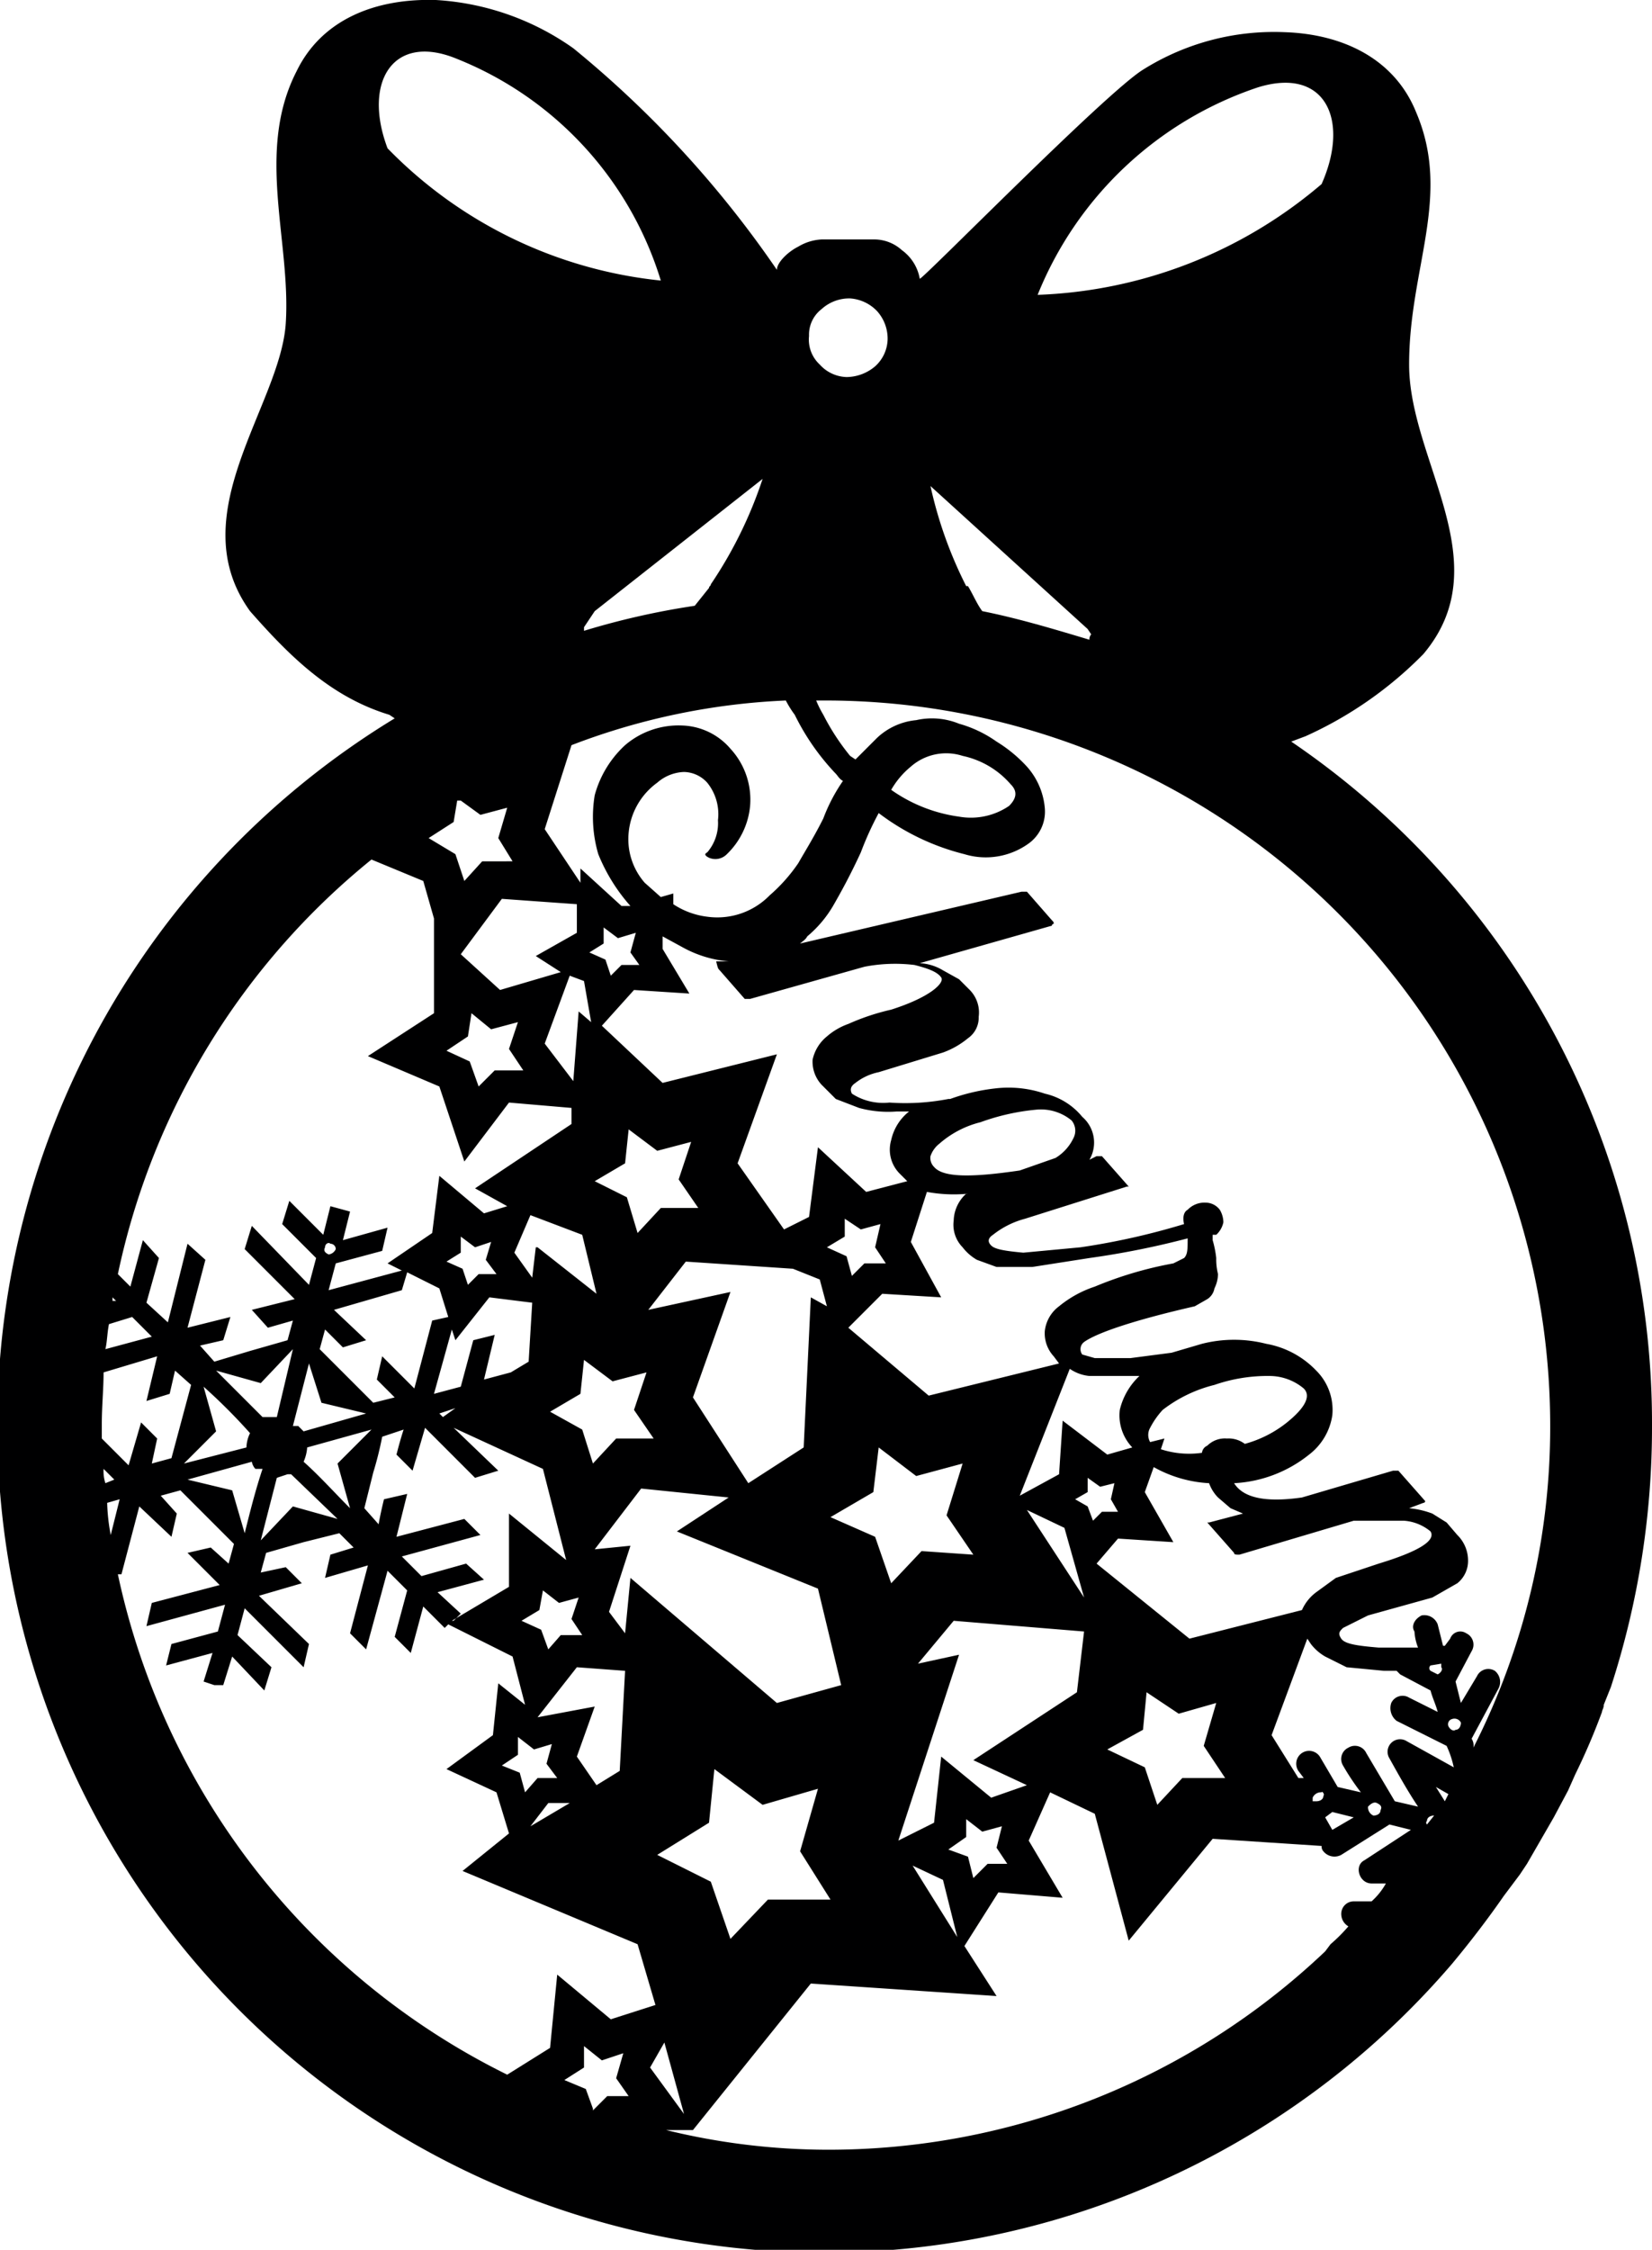 <svg xmlns="http://www.w3.org/2000/svg" viewBox="0 0 92.5 125.9"><defs><style>.cls-1{fill:#000001;fill-rule:evenodd;}</style></defs><title>Sharon</title><g id="Layer_2" data-name="Layer 2"><g id="Layer_1-2" data-name="Layer 1"><path class="cls-1" d="M72.3,41.5l.8-.3h0a21.8,21.8,0,0,0,6.6-4.6c4.3-5.1-.8-10.8-.8-16.2s2.4-9.4.4-14.1c-1.2-3-4.1-4.4-7.4-4.5A13.8,13.8,0,0,0,64,3.9C61.9,5.2,51.7,15.6,51.5,15.6a2.5,2.5,0,0,0-1-1.6,2.3,2.3,0,0,0-1.6-.6H46a2.8,2.8,0,0,0-1.3.4c-.6.3-1.2.9-1.2,1.3A58.8,58.8,0,0,0,32.1,2.7,14.8,14.8,0,0,0,24.4,0C21-.1,18,1.1,16.6,4c-2.3,4.5-.3,9.5-.6,14.1s-5.9,10.7-2,16.1c2.2,2.5,4.5,4.8,7.8,5.8h0l.3.2a46.3,46.3,0,1,0,59.2,69.7c1-1.2,2-2.5,2.9-3.8l.3-.4h0l.6-.8.4-.6,1.5-2.6h0l.8-1.5.4-.9a36.8,36.8,0,0,0,1.5-3.5c0-.1.1-.2.1-.4l.4-1a47,47,0,0,0,2.3-14.6A46.1,46.1,0,0,0,72.3,41.5Zm4.2,56.6a.7.7,0,0,0-1-.3.7.7,0,0,0-.3,1,13,13,0,0,0,1,1.5l-1.3-.3-1-1.7a.7.7,0,1,0-1.2.8l.3.4h-.3l-1.5-2.4,2-5.4.2.3a2.7,2.7,0,0,0,.8.7l1.2.6,2.1.2h.7l.2.2,1.7.9c.1.4.3.8.4,1.2l-1.6-.8a.7.7,0,0,0-1,.3.9.9,0,0,0,.3,1L81,97.7a5.6,5.6,0,0,1,.4,1.2l-2.7-1.5a.7.7,0,0,0-.9,1c.5.9,1,1.8,1.6,2.7l-1.3-.3Zm.8,3.2c0,.2-.2.3-.4.3a.5.5,0,0,1-.3-.5c.1-.1.3-.3.5-.2S77.4,101.1,77.3,101.3Zm-1.5.4-1.2.7-.4-.7.4-.3Zm-1.7-1.2c0,.2-.2.3-.4.3h-.2v-.2a.5.5,0,0,1,.5-.3C74,100.2,74.2,100.4,74.1,100.5Zm-5.5-1H66.2l-1.4,1.5-.7-2.1-2.1-1,2-1.1.2-2.1L66,95.9l2.1-.6-.7,2.4Zm-2-7.8-5.2-4.2,1.2-1.4,3.1.2-1.6-2.8.5-1.4a7.1,7.1,0,0,0,3.1.9,2.2,2.2,0,0,0,.5.8l.7.6.7.3-1.9.5h-.1l1.5,1.7c0,.1.1.1.3.1l6.4-1.9h2.8a2.6,2.6,0,0,1,1.5.6c.3.5-.6,1.1-2.9,1.8l-2.4.8-1.1.8a2.5,2.5,0,0,0-.8,1Zm-9.1,8.2-2,.7-2.8-2.3-.4,3.7-2,1,3.4-10.4-2.3.5,2-2.4,7.3.6-.4,3.4-5.8,3.8Zm-4.4,3.6,1-.7v-1l.9.7,1.1-.3-.3,1.2.6.9H55.3l-.8.8-.3-1.2Zm.5,4.9-2.5-4,1.7.8ZM33.2,118l-.4-1.1-1.2-.5,1.1-.7v-1.2l1,.8,1.2-.4-.4,1.4.7,1H34l-.8.8Zm3.6-14.2,2.9-1.8.3-3,2.7,2,3.1-.9-1,3.5,1.7,2.7H43l-2.1,2.2-1.1-3.2Zm1.5,14.5-1.9-2.6.8-1.4Zm5.2-23-8.2-7L35,91.4l-.9-1.2,1.2-3.7-2,.2,2.6-3.4,4.9.5-2.9,1.9,7.9,3.2,1.3,5.4Zm-13.4.8,2.2-2.8,2.7.2-.3,5.6-1.3.8-1.1-1.6,1-2.8Zm-5.6-7,2.6-.7-1-.9-2.5.7-1.1-1.1,4.4-1.2L26,85l-3.8,1,.6-2.4-1.3.3s-.2.8-.3,1.4l-.8-.9.5-2a19.4,19.4,0,0,0,.5-2l1.2-.4c-.2.6-.4,1.4-.4,1.4l.9.9.7-2.4,2.8,2.8,1.3-.4-2.5-2.4,5,2.3,1.3,5.1-3.2-2.6v4.1l-3.2,1.9h.1l.4-.4Zm-4.9-4.7c-.9-.9-1.7-1.8-2.6-2.6a2.4,2.4,0,0,0,.2-.8l3.6-1-1.9,1.9ZM7.9,79.6,7.2,82,5.7,80.5v-.8c0-1,.1-2,.1-2.9l3-.9-.6,2.5L9.5,78l.3-1.3.9.8L9.6,81.6l-1.1.3.3-1.4ZM6,84.1l.7-.2-.5,2A11,11,0,0,1,6,84.1Zm.3-11.5.2.2H6.3Zm-.2,1.5,1.3-.4,1.1,1.1-2.6.7C6,75.1,6,74.6,6.1,74.1Zm-.3,8.1.6.6-.5.2A2.2,2.2,0,0,1,5.8,82.2Zm6.3-2.1-.7-2.5A31.9,31.9,0,0,1,14,80.2a1.9,1.9,0,0,0-.2.8l-3.5.9Zm6.1-5.7,1,1,1.3-.4-1.8-1.7,3.8-1.1.3-1,1.8.9.5,1.6-.9.2-1,3.8-1.8-1.8-.3,1.3,1,1-1.2.3L19.4,77l-1.5-1.5Zm0-4.6c0-.2.2-.3.3-.2a.3.3,0,0,1,.3.3.5.5,0,0,1-.4.3C18.2,70.1,18.1,70,18.2,69.8Zm9.6,1.5h-1l-.6.6-.3-.9-.9-.4.8-.5v-.9l.8.6.9-.3-.3,1ZM44,39.2a5.6,5.6,0,0,0,.5.8,13.2,13.2,0,0,0,2.3,3.3c.1.1.2.3.4.4a9.6,9.6,0,0,0-1.1,2.1c-.5,1-1,1.8-1.4,2.5a9.3,9.3,0,0,1-1.6,1.8,4.1,4.1,0,0,1-3.5,1.2,4.4,4.4,0,0,1-1.9-.7V50l-.7.2-.9-.8a3.7,3.7,0,0,1-.9-2.8,3.9,3.9,0,0,1,1.6-2.8,2.4,2.4,0,0,1,1.5-.6,1.8,1.8,0,0,1,1.3.6,2.8,2.8,0,0,1,.6,2.1,2.5,2.5,0,0,1-.6,1.8c-.2.1-.1.2.1.3a.9.9,0,0,0,1-.2A4.3,4.3,0,0,0,42,45.1a4.2,4.2,0,0,0-1.1-3.2,3.7,3.7,0,0,0-2.7-1.3A4.6,4.6,0,0,0,35,41.7a5.9,5.9,0,0,0-1.7,2.8,7.4,7.4,0,0,0,.2,3.3,10,10,0,0,0,1.8,2.9h-.5l-2.3-2.1v.8l-2-3,1.5-4.7A37.9,37.9,0,0,1,44,39.2ZM40.3,54.3l1.4,1.6H42l6.4-1.8a9,9,0,0,1,2.8-.1c.8.2,1.3.4,1.5.7s-.6,1.1-2.8,1.8a12.8,12.8,0,0,0-2.4.8,3.7,3.7,0,0,0-1.2.7,2.3,2.3,0,0,0-.8,1.3,1.9,1.9,0,0,0,.5,1.4l.8.8,1.3.5a6.2,6.2,0,0,0,2.1.2h.7a2.8,2.8,0,0,0-1,1.6,1.9,1.9,0,0,0,.5,1.9l.4.4-2.3.6-2.7-2.5-.5,3.9-1.4.7-2.6-3.7,2.2-6.1-6.4,1.6-3.4-3.2,1.8-2,3.1.2-1.5-2.5v-.7l1.1.6a6.5,6.5,0,0,0,2.6.8h-.7C40.2,54.2,40.2,54.2,40.3,54.3ZM64.4,79.9a4.6,4.6,0,0,1,.7-1A7.8,7.8,0,0,1,68,77.5a9.1,9.1,0,0,1,3.1-.5,3,3,0,0,1,1.9.7c.4.4.1,1-.7,1.7a6.5,6.5,0,0,1-2.6,1.4,1.5,1.5,0,0,0-1-.3,1.4,1.4,0,0,0-1.1.4.5.5,0,0,0-.3.4,5.1,5.1,0,0,1-2.3-.2l.2-.6-.8.2A.8.8,0,0,1,64.4,79.9Zm-1,1.1-1.4.4-2.5-1.9-.2,3-2.2,1.2,2.8-7.1A2.3,2.3,0,0,0,61,77h2.8a3.8,3.8,0,0,0-1.1,1.9A2.6,2.6,0,0,0,63.4,81ZM59,75.9l.3.4L52,78.1l-4.5-3.8,1.9-1.9,3.3.2L51,69.5l.9-2.8a8.3,8.3,0,0,0,2.3.1h-.1a2.1,2.1,0,0,0-.7,1.5,1.8,1.8,0,0,0,.5,1.5,2.7,2.7,0,0,0,.8.7l1.1.4h2l3.2-.5h0a47.6,47.6,0,0,0,5.5-1.1c0,.6,0,.9-.2,1.1l-.6.3A21.2,21.2,0,0,0,61.3,72a6.2,6.2,0,0,0-2,1.1,2,2,0,0,0-.8,1.4A1.9,1.9,0,0,0,59,75.9ZM36.3,73.3l2.1-2.7,6,.4,1.5.6.4,1.5-.9-.5L45,81l-3.1,2-3.1-4.8,2.1-5.9Zm-.7-21.1-.3,1.1.5.7h-1l-.6.6-.3-.9-.9-.4.8-.5v-.9l.8.6Zm3.5,15.4H37l-1.3,1.4L35.1,67l-1.8-.9,1.7-1,.2-1.9,1.6,1.2,1.9-.5L38,66Zm-2.9,9.2-.7,2.1,1.1,1.6H34.5l-1.3,1.4-.6-1.9L30.8,79l1.7-1,.2-1.9,1.6,1.2Zm10.1-7,1-.6v-1l.9.6,1.1-.3-.3,1.3.6.9H48.4l-.7.7-.3-1.1Zm6-4.5a.7.7,0,0,1-.2-.6,1.5,1.5,0,0,1,.5-.7,5.5,5.5,0,0,1,2.3-1.2,12.5,12.5,0,0,1,3.1-.7,2.7,2.7,0,0,1,2,.6.9.9,0,0,1,.1,1,2.6,2.6,0,0,1-1,1.1l-2,.7C54.4,65.9,52.8,65.9,52.3,65.3ZM25.4,46l.2-1.2h.2l1.1.8,1.5-.4-.5,1.7.8,1.3H27l-1,1.1-.5-1.5L24,46.9Zm.8,12,.2-1.3,1.1.9,1.5-.4-.5,1.5.8,1.2H27.7l-.9.9-.5-1.4L25,58.8ZM28,55.4l-2.2-2,2.3-3.1,4.2.3v1.6l-2.3,1.3,1.4.9Zm3.9-.8.8.3.4,2.3-.7-.6-.3,3.9-1.6-2.1Zm.7,14.5.8,3.3-3.3-2.6H30l-.2,1.7-1-1.4.9-2.1Zm-2.8,3.8-.2,3.3-1,.6-1.5.4.6-2.5-1.2.3-.7,2.6-1.5.4,1-3.6.2.6,1.9-2.4Zm-5.2,6.2.9-.3-.7.5ZM18,78.5l2.5.6-3.5,1-.3-.3h-.3l.9-3.5Zm-2.5.8h-.8l-2.6-2.6,2.5.7,1.8-1.9Zm-1.4,2.5a.8.8,0,0,0,.2.4h.4c-.4,1.2-.7,2.4-1,3.6L13,83.4l-2.5-.6Zm1.4.9.6-.2h.2L18.9,85l-2.5-.7-1.8,1.9Zm14.7,7.4.2-1.1.9.7,1.1-.3L32,90.6l.6.9H31.4l-.7.8-.4-1.1-1.1-.5Zm1,9.4H30.1l-.7.8-.3-1.1-1-.4.9-.6v-1l.9.7,1-.3-.3,1.1Zm-.5,1.4h1.2l-2.2,1.3Zm15.8-16,2.4-1.4.3-2.5,2.1,1.6,2.6-.7L53,84.8,54.5,87l-2.9-.2-1.7,1.8L49,86Zm11-.4,2.1,1,1.1,3.9Zm2.7-.6.7-.4v-.8l.7.5.8-.2-.2.9.4.7h-.9l-.5.5-.3-.8Zm20.5,9.2v.2c.1.1,0,.3-.2.4l-.4-.2a.2.2,0,0,1,0-.3Zm.2,7.7-.5-.8.7.4Zm.6-4c-.1.1-.3,0-.4-.2a.3.3,0,0,1,.2-.4.4.4,0,0,1,.5.2C81.8,96.6,81.7,96.8,81.5,96.8Zm-1.6,5.1c0-.2.2-.3.4-.3h0l-.4.5C79.9,102.1,79.8,102,79.9,101.9Zm-9.5-97c3.8-1.2,5.2,1.8,3.6,5.4a25.9,25.9,0,0,1-15.9,6.2A20.2,20.2,0,0,1,70.4,4.9ZM60.9,35.2l.2.3a.4.4,0,0,0-.1.3c-2-.6-4-1.2-6-1.6-.3-.4-.5-.9-.8-1.4h-.1a23.5,23.5,0,0,1-2-5.6ZM86.8,79.7a39.6,39.6,0,0,1-4.3,18.1.7.7,0,0,0-.1-.5l1.5-2.8a.8.8,0,0,0-.2-1,.7.7,0,0,0-1,.3l-.9,1.5-.3-1.2.9-1.7a.7.7,0,0,0-.3-1,.6.6,0,0,0-.9.3l-.3.4h-.1l-.3-1.2a.8.8,0,0,0-.9-.5c-.4.2-.6.6-.4.9a2.9,2.9,0,0,0,.2.9H77.2c-1.2-.1-1.9-.2-2.1-.5s-.1-.4.1-.6l1.4-.7,3.6-1,1.4-.8a1.6,1.6,0,0,0,.6-1.3,2,2,0,0,0-.6-1.4l-.6-.7-.8-.5a5,5,0,0,0-1.3-.3l.8-.3a.1.1,0,0,0,.1-.1h0l-1.5-1.7H78l-5.1,1.5c-2.1.3-3.3,0-3.8-.8a7.3,7.3,0,0,0,4.2-1.6,3.4,3.4,0,0,0,1.3-2.2,3.1,3.1,0,0,0-.9-2.5,5.1,5.1,0,0,0-2.8-1.5,7.3,7.3,0,0,0-3.6,0l-1.7.5-2.3.3h-2l-.7-.2a.5.5,0,0,1,.1-.7c.7-.5,2.7-1.2,6.2-2l.7-.4a.9.9,0,0,0,.4-.6,1.9,1.9,0,0,0,.2-.8,3.4,3.4,0,0,1-.1-.9,5.8,5.8,0,0,0-.2-1v-.3h.2a1.3,1.3,0,0,0,.4-.7,1.4,1.4,0,0,0-.2-.7,1,1,0,0,0-.8-.4,1.3,1.3,0,0,0-1,.4c-.2.1-.3.4-.2.8a39.6,39.6,0,0,1-5.8,1.3l-3.2.3c-1.1-.1-1.6-.2-1.8-.4s-.2-.4.1-.6a4.9,4.9,0,0,1,1.8-.9l5.7-1.8h.1l-1.5-1.7h-.3l-.4.2a1.9,1.9,0,0,0-.4-2.4,3.8,3.8,0,0,0-2.1-1.3,6.3,6.3,0,0,0-2.7-.3,11,11,0,0,0-2.6.6h-.1a12.7,12.7,0,0,1-3.3.2,3.2,3.2,0,0,1-2.1-.5c-.1-.2-.1-.4.2-.6a3.1,3.1,0,0,1,1.3-.6l3.6-1.1a4.7,4.7,0,0,0,1.4-.8,1.4,1.4,0,0,0,.6-1.2,1.8,1.8,0,0,0-.5-1.5l-.6-.6-.9-.5a2.8,2.8,0,0,0-1.3-.4l7.4-2.1a.1.1,0,0,1,.1-.1c0-.1,0-.1-.1-.2l-1.4-1.6h-.3L44.8,52.8c.1-.1.3-.2.4-.4a6.5,6.5,0,0,0,1.5-1.8c.4-.7.9-1.6,1.5-2.9a17.9,17.9,0,0,1,1-2.2A13.2,13.2,0,0,0,54,47.8a4.1,4.1,0,0,0,3.6-.6,2.2,2.2,0,0,0,.9-2,4,4,0,0,0-1-2.3,7.9,7.9,0,0,0-1.7-1.4,6.8,6.8,0,0,0-2.1-1,4,4,0,0,0-2.4-.2,3.7,3.7,0,0,0-2.2,1l-1.2,1.2-.3-.2A12.8,12.8,0,0,1,46.1,40a5.9,5.9,0,0,1-.4-.8h.6A40.6,40.6,0,0,1,86.8,79.7ZM49.9,44.2A4.7,4.7,0,0,1,51,42.9a3,3,0,0,1,2.9-.6,4.9,4.9,0,0,1,2.7,1.6c.4.4.3.8-.1,1.2a3.8,3.8,0,0,1-2.8.6A8.6,8.6,0,0,1,49.9,44.2ZM46,17.3a2.3,2.3,0,0,1,1.6-.6,2.3,2.3,0,0,1,1.5.7,2.3,2.3,0,0,1,.6,1.6,2.1,2.1,0,0,1-.7,1.5,2.5,2.5,0,0,1-1.6.6,2.1,2.1,0,0,1-1.5-.7,1.9,1.9,0,0,1-.6-1.6A1.8,1.8,0,0,1,46,17.3ZM39.8,32.7h0c0,.1-.1.1-.1.2l-.8,1a42.9,42.9,0,0,0-6.2,1.4v-.2l.6-.9,9.4-7.4A23.9,23.9,0,0,1,39.8,32.7ZM21.7,8.3c-1.4-3.7.3-6.5,3.9-5A19.5,19.5,0,0,1,37,15.7,24.9,24.9,0,0,1,21.7,8.3Zm-.9,39.8,2.9,1.2.6,2.1v5.3l-3.7,2.4,4,1.7L26,65l2.5-3.3L32,62v.9l-5.4,3.6,1.8,1-1.3.4-2.5-2.1L24.2,69l-2.5,1.7.8.4-4.1,1.1.4-1.5,2.6-.7.3-1.3-2.5.7.4-1.6-1.1-.3-.4,1.6-1.9-1.9-.4,1.3,1.9,1.9-.4,1.5-3.2-3.3-.4,1.3,2.8,2.8-2.4.6.9,1,1.4-.4L16.1,75l-2.1.6-2,.6-.8-.9,1.3-.3.4-1.3-2.4.6,1-3.8-1-.9L9.4,74,8.2,72.9l.7-2.5-.9-1L7.3,72l-.7-.7A40.6,40.6,0,0,1,20.8,48.1ZM6.6,88.1h.2l1-3.8L9.6,86l.3-1.3-.9-1,1.1-.3,1.5,1.5,1.5,1.5-.3,1.1-1-.9-1.3.3,1.8,1.8-3.8,1L8.2,91l4.4-1.2-.4,1.5L9.6,92l-.3,1.2,2.6-.7-.5,1.6.6.2h.5l.5-1.6,1.8,1.9.4-1.3-1.9-1.8.4-1.5L17,93.3l.3-1.3-2.8-2.7,2.4-.7-.9-.9-1.4.3.3-1.1,2.1-.6,2-.5.8.8-1.3.4-.3,1.3,2.4-.7-1,3.8.9.9,1.2-4.4L22.8,89l-.7,2.6.9.9.7-2.6,1.2,1.2.2-.2,3.6,1.8.7,2.7-1.5-1.2-.3,2.9L25,99l2.8,1.3.7,2.3-2.6,2.1,9.8,4.1,1,3.4-2.5.8-3-2.5-.4,4.1-2.4,1.5A40.7,40.7,0,0,1,6.6,88.1Zm30.7,31.1h1.5l6.6-8.2,10.4.7L54,108.9l1.9-3,3.6.3L57.6,103l1.2-2.7,2.5,1.2,1.9,7.1,4.7-5.7,6.1.4a.4.4,0,0,0,.1.3.8.8,0,0,0,1,.2l2.7-1.7,1.2.3-2.6,1.7c-.6.3-.3,1.3.4,1.3h.8a3.9,3.9,0,0,1-.8,1h-1a.7.7,0,0,0-.7.7.8.8,0,0,0,.4.7,9.4,9.4,0,0,1-1,1l-.3.4a40.4,40.4,0,0,1-27.9,11.1A38.2,38.2,0,0,1,37.3,119.2Z"/></g></g></svg>